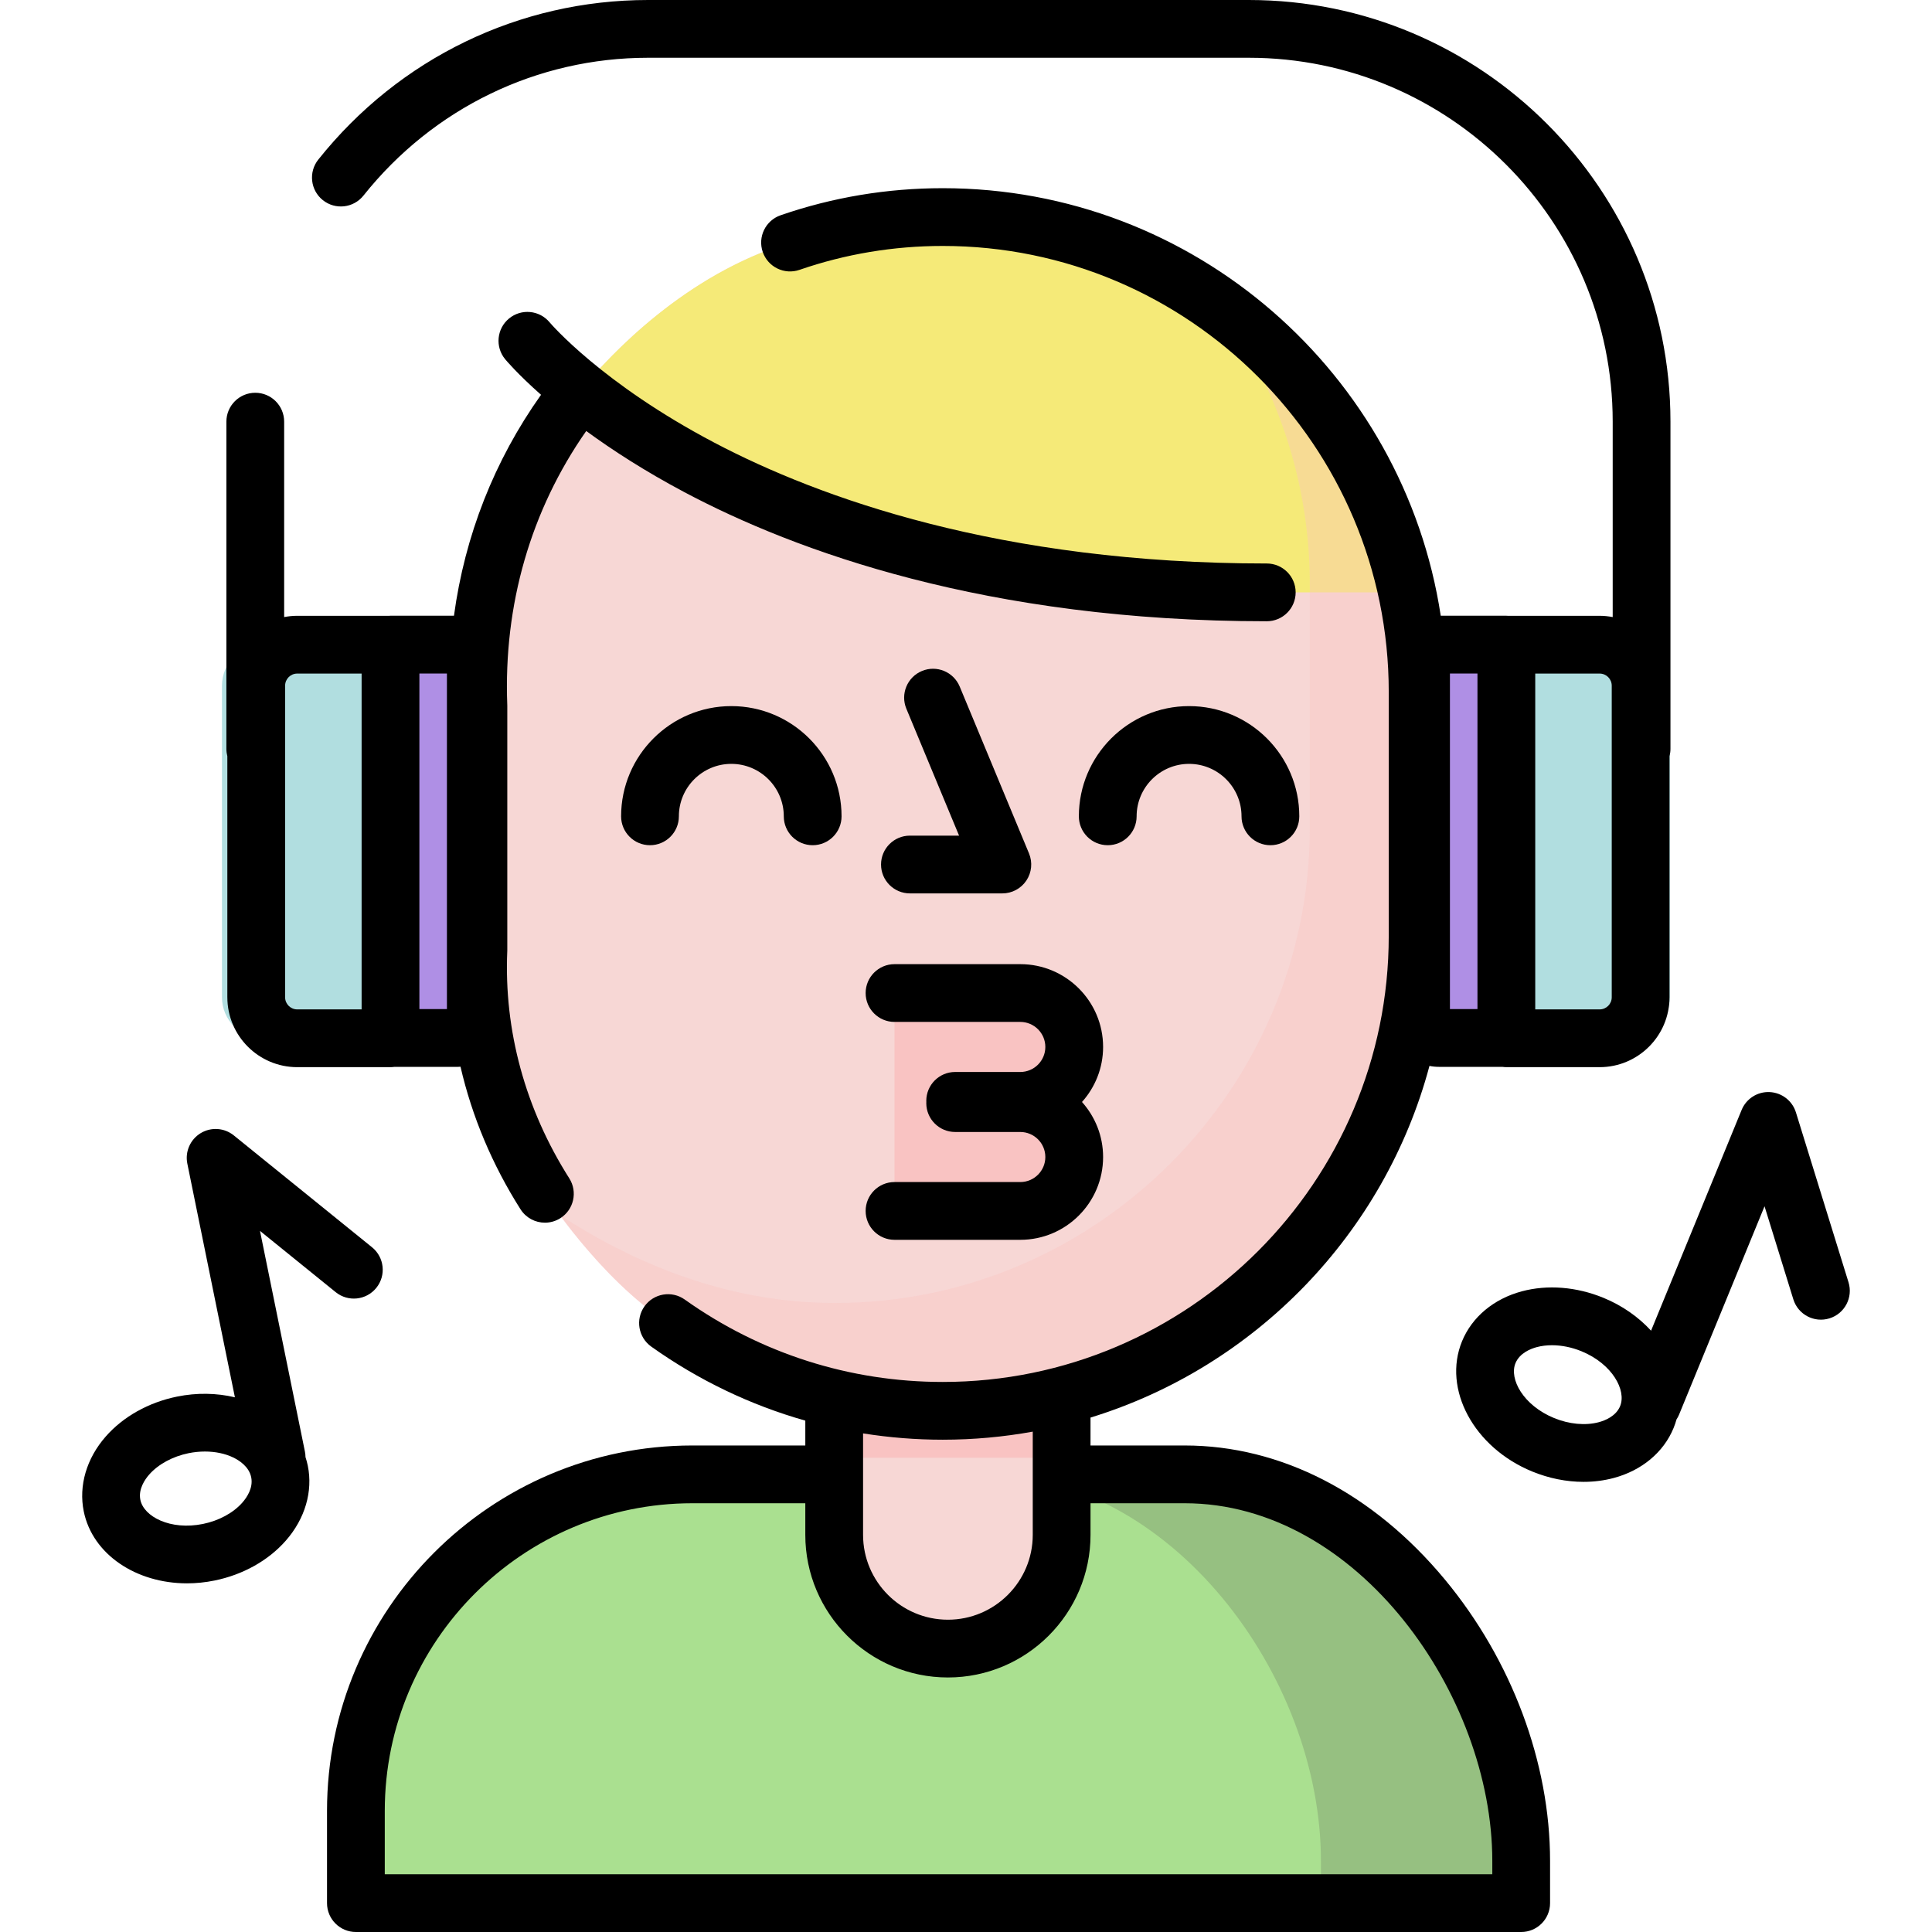 <?xml version="1.0" encoding="iso-8859-1"?>
<!-- Generator: Adobe Illustrator 19.0.0, SVG Export Plug-In . SVG Version: 6.00 Build 0)  -->
<svg xmlns="http://www.w3.org/2000/svg" xmlns:xlink="http://www.w3.org/1999/xlink" version="1.1" id="Layer_1" x="0px" y="0px" viewBox="0 0 512 512" style="enable-background:new 0 0 512 512;" xml:space="preserve">
<path style="fill:#AAE090;" d="M281.344,390.721h32.614c49.248,0,89.171,53.19,89.171,102.438v11.187H94.315v-24.454  c0-49.248,39.923-89.171,89.171-89.171h37.581H281.344z"/>
<path style="opacity:0.44;fill:#7D966E;enable-background:new    ;" d="M315.998,390.721h-32.614h-22.494  c49.248,0,89.171,53.19,89.171,102.438v11.187h55.108v-11.187C405.17,443.911,365.246,390.721,315.998,390.721z"/>
<path style="fill:#F7D7D5;" d="M281.344,359.066v47.69c0,16.645-13.493,30.138-30.138,30.138l0,0  c-16.645,0-30.138-13.493-30.138-30.138v-47.69H281.344z"/>
<rect x="221.002" y="362.149" style="fill:#F9C3C2;" width="60.21" height="24.167"/>
<g>
	<path style="fill:#AF8FE5;" d="M131.59,275.073h-28.102V170.829h28.102c2.6,0,4.709,2.108,4.709,4.709v94.826   C136.299,272.964,134.19,275.073,131.59,275.073z"/>
	<path style="fill:#AF8FE5;" d="M371.097,275.073h28.102V170.829h-28.102c-2.6,0-4.709,2.108-4.709,4.709v94.826   C366.388,272.964,368.497,275.073,371.097,275.073z"/>
</g>
<path style="fill:#F7D7D5;" d="M209.369,64.28c12.855-3.902,26.32-6.755,40.469-6.755l0,0c69.215,0,125.845,56.63,125.845,125.845  v64.668c0,69.215-56.63,125.845-125.845,125.845l0,0c-27.149,0-51.777-9.57-72.81-23.254c-18.31-11.912-32.627-34.26-32.627-34.26  c-12.031-18.955-18.614-41.216-17.617-64.61v-64.668c-1.144-29.892,7.693-57.046,23.286-78.684  C150.07,108.408,173.007,75.317,209.369,64.28z"/>
<g>
	<path style="fill:#B1DEE0;" d="M69.688,275.154h33.797V170.849H69.688c-5.999,0-10.861,4.863-10.861,10.861v82.584   C58.826,270.292,63.689,275.154,69.688,275.154z"/>
	<path style="fill:#B1DEE0;" d="M431.679,275.154h-32.477V170.849h32.477c5.999,0,10.861,4.863,10.861,10.861v82.584   C442.539,270.292,437.676,275.154,431.679,275.154z"/>
</g>
<path style="fill:#F9C3C2;" d="M237.056,320.908h33.337c7.858,0,14.287-6.429,14.287-14.287l0,0c0-7.858-6.429-14.287-14.287-14.287  h-17.264v-0.595h17.264c7.858,0,14.287-6.429,14.287-14.287l0,0c0-7.858-6.429-14.287-14.287-14.287h-33.337L237.056,320.908  L237.056,320.908z"/>
<path style="fill:#F5EA78;" d="M372.874,156.988c-12.21-56.661-62.863-99.464-123.036-99.464l0,0  c-14.149,0-27.614,2.853-40.469,6.755c-27.659,8.396-47.536,29.539-55.474,39.185c24.227,19.426,81.092,53.524,181.81,53.524h37.169  V156.988z"/>
<path style="opacity:0.39;fill:#F9C3C2;enable-background:new    ;" d="M323.285,81.349c14.973,20.705,23.825,46.09,23.825,73.446  v64.668c0,69.215-56.63,125.845-125.845,125.845l0,0c-27.149,0-51.777-9.57-72.81-23.254c-0.047-0.031-0.093-0.063-0.14-0.094  c5.468,7.409,16.151,20.495,28.714,28.668c21.034,13.684,45.662,23.254,72.81,23.254l0,0c69.215,0,125.845-56.63,125.845-125.845  V183.37C375.684,141.511,354.967,104.261,323.285,81.349z"/>
<path d="M313.957,383.068h-24.96v-7.395c43.735-13.445,77.962-48.799,89.826-93.196c0.801,0.163,1.629,0.25,2.478,0.25h16.843  c0.346,0.048,0.697,0.082,1.056,0.082h24.72c10.209,0,18.515-8.306,18.515-18.515v-63.878c0.16-0.616,0.254-1.259,0.254-1.926  v-86.744C442.69,50.13,392.561,0,330.944,0h-159.2c-34.114,0-65.968,15.415-87.393,42.292c-2.635,3.305-2.092,8.121,1.213,10.756  c3.305,2.635,8.121,2.092,10.755-1.214c18.505-23.213,45.997-36.526,75.424-36.526h159.2c53.176,0,96.438,43.263,96.438,96.438  v51.786c-1.123-0.213-2.277-0.336-3.462-0.336h-24.327c-0.132-0.007-0.262-0.02-0.395-0.02h-17.386  C372.05,99.112,316.587,49.871,249.839,49.871c-14.738,0-29.196,2.415-42.969,7.175c-3.995,1.381-6.114,5.739-4.734,9.735  c1.382,3.996,5.742,6.114,9.735,4.733c12.161-4.203,24.936-6.335,37.969-6.335c65.171,0,118.191,53.021,118.191,118.192v64.668  c0,65.171-53.021,118.192-118.192,118.192c-24.64,0-48.283-7.551-68.374-21.838c-3.447-2.449-8.224-1.642-10.674,1.802  c-2.449,3.444-1.642,8.223,1.802,10.673c12.543,8.919,26.315,15.502,40.823,19.617v6.583h-29.929  c-53.388,0-96.824,43.436-96.824,96.825v24.454c0,4.227,3.426,7.654,7.654,7.654H403.13c4.228,0,7.654-3.427,7.654-7.654v-11.187  c0-26.032-10.162-53.214-27.88-74.574C363.903,395.682,339.418,383.068,313.957,383.068z M406.856,178.503h17.065  c1.768,0,3.207,1.439,3.207,3.207v82.583c0,1.769-1.439,3.207-3.207,3.207h-17.066v-88.998H406.856z M384.247,178.483h7.297v88.936  h-7.297V178.483z M249.839,381.537c8.14,0,16.11-0.735,23.851-2.137v27.356c0,12.397-10.087,22.484-22.484,22.484  s-22.484-10.087-22.484-22.484v-26.891C235.656,380.969,242.709,381.537,249.839,381.537z M395.475,496.692H101.97v-16.8  c0-44.948,36.568-81.517,81.516-81.517h29.929v8.38c0,20.838,16.953,37.792,37.792,37.792s37.792-16.953,37.792-37.792v-8.38h24.96  c45.909,0,81.517,50.952,81.517,94.784V496.692z"/>
<path d="M60.251,264.293c0,10.209,8.306,18.515,18.515,18.515h24.72c0.359,0,0.71-0.034,1.056-0.082h16.844  c0.22,0,0.436-0.021,0.653-0.033c3.049,13.195,8.39,25.941,15.901,37.777c1.458,2.297,3.935,3.553,6.469,3.553  c1.403,0,2.823-0.385,4.094-1.192c3.57-2.266,4.626-6.995,2.36-10.564c-11.646-18.35-17.327-39.161-16.432-60.183  c0.005-0.108,0.007-0.217,0.007-0.326v-64.668c0-0.098-0.002-0.195-0.006-0.293c-1.015-26.523,6.229-51.574,20.925-72.578  c6.875,5.031,15.481,10.615,25.977,16.19c29.4,15.616,80.047,34.231,154.372,34.231c4.228,0,7.654-3.427,7.654-7.654  s-3.426-7.654-7.654-7.654c-70.641,0-118.567-17.396-146.332-31.989c-29.908-15.719-43.486-31.645-43.72-31.922  c-2.696-3.246-7.51-3.698-10.763-1.008c-3.257,2.693-3.717,7.517-1.024,10.776c0.269,0.326,3.331,3.973,9.514,9.436  c-12.392,17.429-20.193,37.335-23.075,58.549h-16.819c-0.134,0-0.263,0.013-0.395,0.02H78.765c-1.184,0-2.338,0.122-3.461,0.336  v-51.787c0-4.227-3.426-7.654-7.654-7.654s-7.654,3.427-7.654,7.654v86.744c0,0.665,0.094,1.307,0.253,1.923v63.881H60.251z   M111.142,178.483h7.298v88.936h-7.298V178.483z M75.559,181.71c0-1.769,1.439-3.207,3.207-3.207h17.066V267.5H78.765  c-1.768,0-3.207-1.439-3.207-3.207V181.71H75.559z"/>
<path d="M270.393,255.511h-33.336c-4.228,0-7.654,3.427-7.654,7.654s3.426,7.654,7.654,7.654h33.336  c3.658,0,6.633,2.976,6.633,6.633s-2.976,6.633-6.633,6.633H253.13c-4.228,0-7.654,3.427-7.654,7.654c0,0.1,0.011,0.198,0.015,0.298  c-0.004,0.099-0.015,0.197-0.015,0.298c0,4.227,3.426,7.654,7.654,7.654h17.263c3.658,0,6.633,2.976,6.633,6.633  s-2.976,6.633-6.633,6.633h-33.336c-4.228,0-7.654,3.427-7.654,7.654s3.426,7.654,7.654,7.654h33.336  c12.098,0,21.941-9.843,21.941-21.941c0-5.602-2.128-10.703-5.594-14.585c3.467-3.881,5.594-8.983,5.594-14.585  C292.334,265.353,282.491,255.511,270.393,255.511z"/>
<path d="M233.485,229.105c0,4.227,3.426,7.654,7.654,7.654h24.492c2.557,0,4.946-1.278,6.366-3.404  c1.42-2.127,1.683-4.823,0.702-7.185l-18.369-44.222c-1.623-3.904-6.102-5.755-10.004-4.132c-3.903,1.622-5.755,6.101-4.132,10.004  l13.97,33.632h-13.026C236.911,221.451,233.485,224.878,233.485,229.105z"/>
<path d="M489.873,339.809l-13.935-45.014c-0.955-3.085-3.743-5.238-6.97-5.382c-3.238-0.145-6.196,1.754-7.421,4.741l-23.998,58.496  c-3.304-3.6-7.583-6.647-12.626-8.716c-7.135-2.927-14.809-3.539-21.606-1.724c-7.447,1.988-13.228,6.813-15.864,13.238  c-5.207,12.69,3.132,28.172,18.588,34.513c4.443,1.823,9.096,2.747,13.616,2.747c2.738,0,5.427-0.34,7.992-1.024  c7.447-1.988,13.229-6.814,15.864-13.239c0.309-0.754,0.567-1.517,0.783-2.289c0.254-0.393,0.486-0.804,0.669-1.252l22.655-55.224  l7.632,24.654c1.25,4.039,5.538,6.3,9.574,5.048C488.864,348.133,491.124,343.846,489.873,339.809z M429.35,372.636L429.35,372.636  c-1.103,2.688-4.015,3.823-5.652,4.26c-3.529,0.943-7.85,0.544-11.847-1.097c-8.172-3.352-11.953-10.354-10.236-14.54  c1.102-2.687,4.014-3.822,5.651-4.259c1.257-0.336,2.615-0.501,4.021-0.501c2.544,0,5.252,0.542,7.826,1.598  C427.284,361.449,431.066,368.45,429.35,372.636z"/>
<path d="M80.959,386.147c-0.005-0.482-0.051-0.968-0.151-1.457L68.899,326.2l20.061,16.236c3.287,2.658,8.105,2.151,10.764-1.135  c2.659-3.286,2.151-8.105-1.135-10.764L61.96,300.894c-2.51-2.031-6.024-2.269-8.787-0.593c-2.76,1.677-4.172,4.905-3.528,8.07  l12.609,61.93c-4.85-1.155-10.111-1.253-15.333-0.19c-7.557,1.539-14.273,5.299-18.911,10.592c-5.081,5.795-7.2,13.022-5.814,19.828  c2.325,11.418,13.894,19.072,27.361,19.071c2.384,0,4.828-0.24,7.291-0.742c7.557-1.539,14.273-5.301,18.911-10.592  c5.08-5.795,7.199-13.023,5.813-19.828C81.413,387.662,81.205,386.898,80.959,386.147z M64.247,398.178  c-2.408,2.749-6.22,4.82-10.453,5.682c-8.66,1.763-15.693-1.95-16.597-6.384c-0.58-2.847,1.208-5.409,2.324-6.683  c2.409-2.748,6.221-4.82,10.455-5.682c1.448-0.295,2.906-0.441,4.329-0.441c2.738,0,5.346,0.538,7.512,1.583  c1.527,0.736,4.174,2.396,4.753,5.241c0,0,0.001,0,0.001,0.001C67.152,394.341,65.365,396.904,64.247,398.178z"/>
<path d="M164.6,216.335c0,4.227,3.426,7.654,7.654,7.654s7.654-3.427,7.654-7.654c0-7.666,6.235-13.902,13.901-13.902  c7.666,0,13.902,6.236,13.902,13.902c0,4.227,3.426,7.654,7.654,7.654c4.228,0,7.654-3.427,7.654-7.654  c0-16.107-13.103-29.21-29.21-29.21C177.704,187.125,164.6,200.229,164.6,216.335z"/>
<path d="M301.217,216.335c0-7.666,6.235-13.902,13.901-13.902s13.901,6.236,13.901,13.902c0,4.227,3.426,7.654,7.654,7.654  c4.228,0,7.654-3.427,7.654-7.654c0-16.107-13.103-29.21-29.209-29.21c-16.106,0-29.209,13.103-29.209,29.21  c0,4.227,3.426,7.654,7.654,7.654C297.792,223.989,301.217,220.562,301.217,216.335z"/>
<g>
</g>
<g>
</g>
<g>
</g>
<g>
</g>
<g>
</g>
<g>
</g>
<g>
</g>
<g>
</g>
<g>
</g>
<g>
</g>
<g>
</g>
<g>
</g>
<g>
</g>
<g>
</g>
<g>
</g>
</svg>
